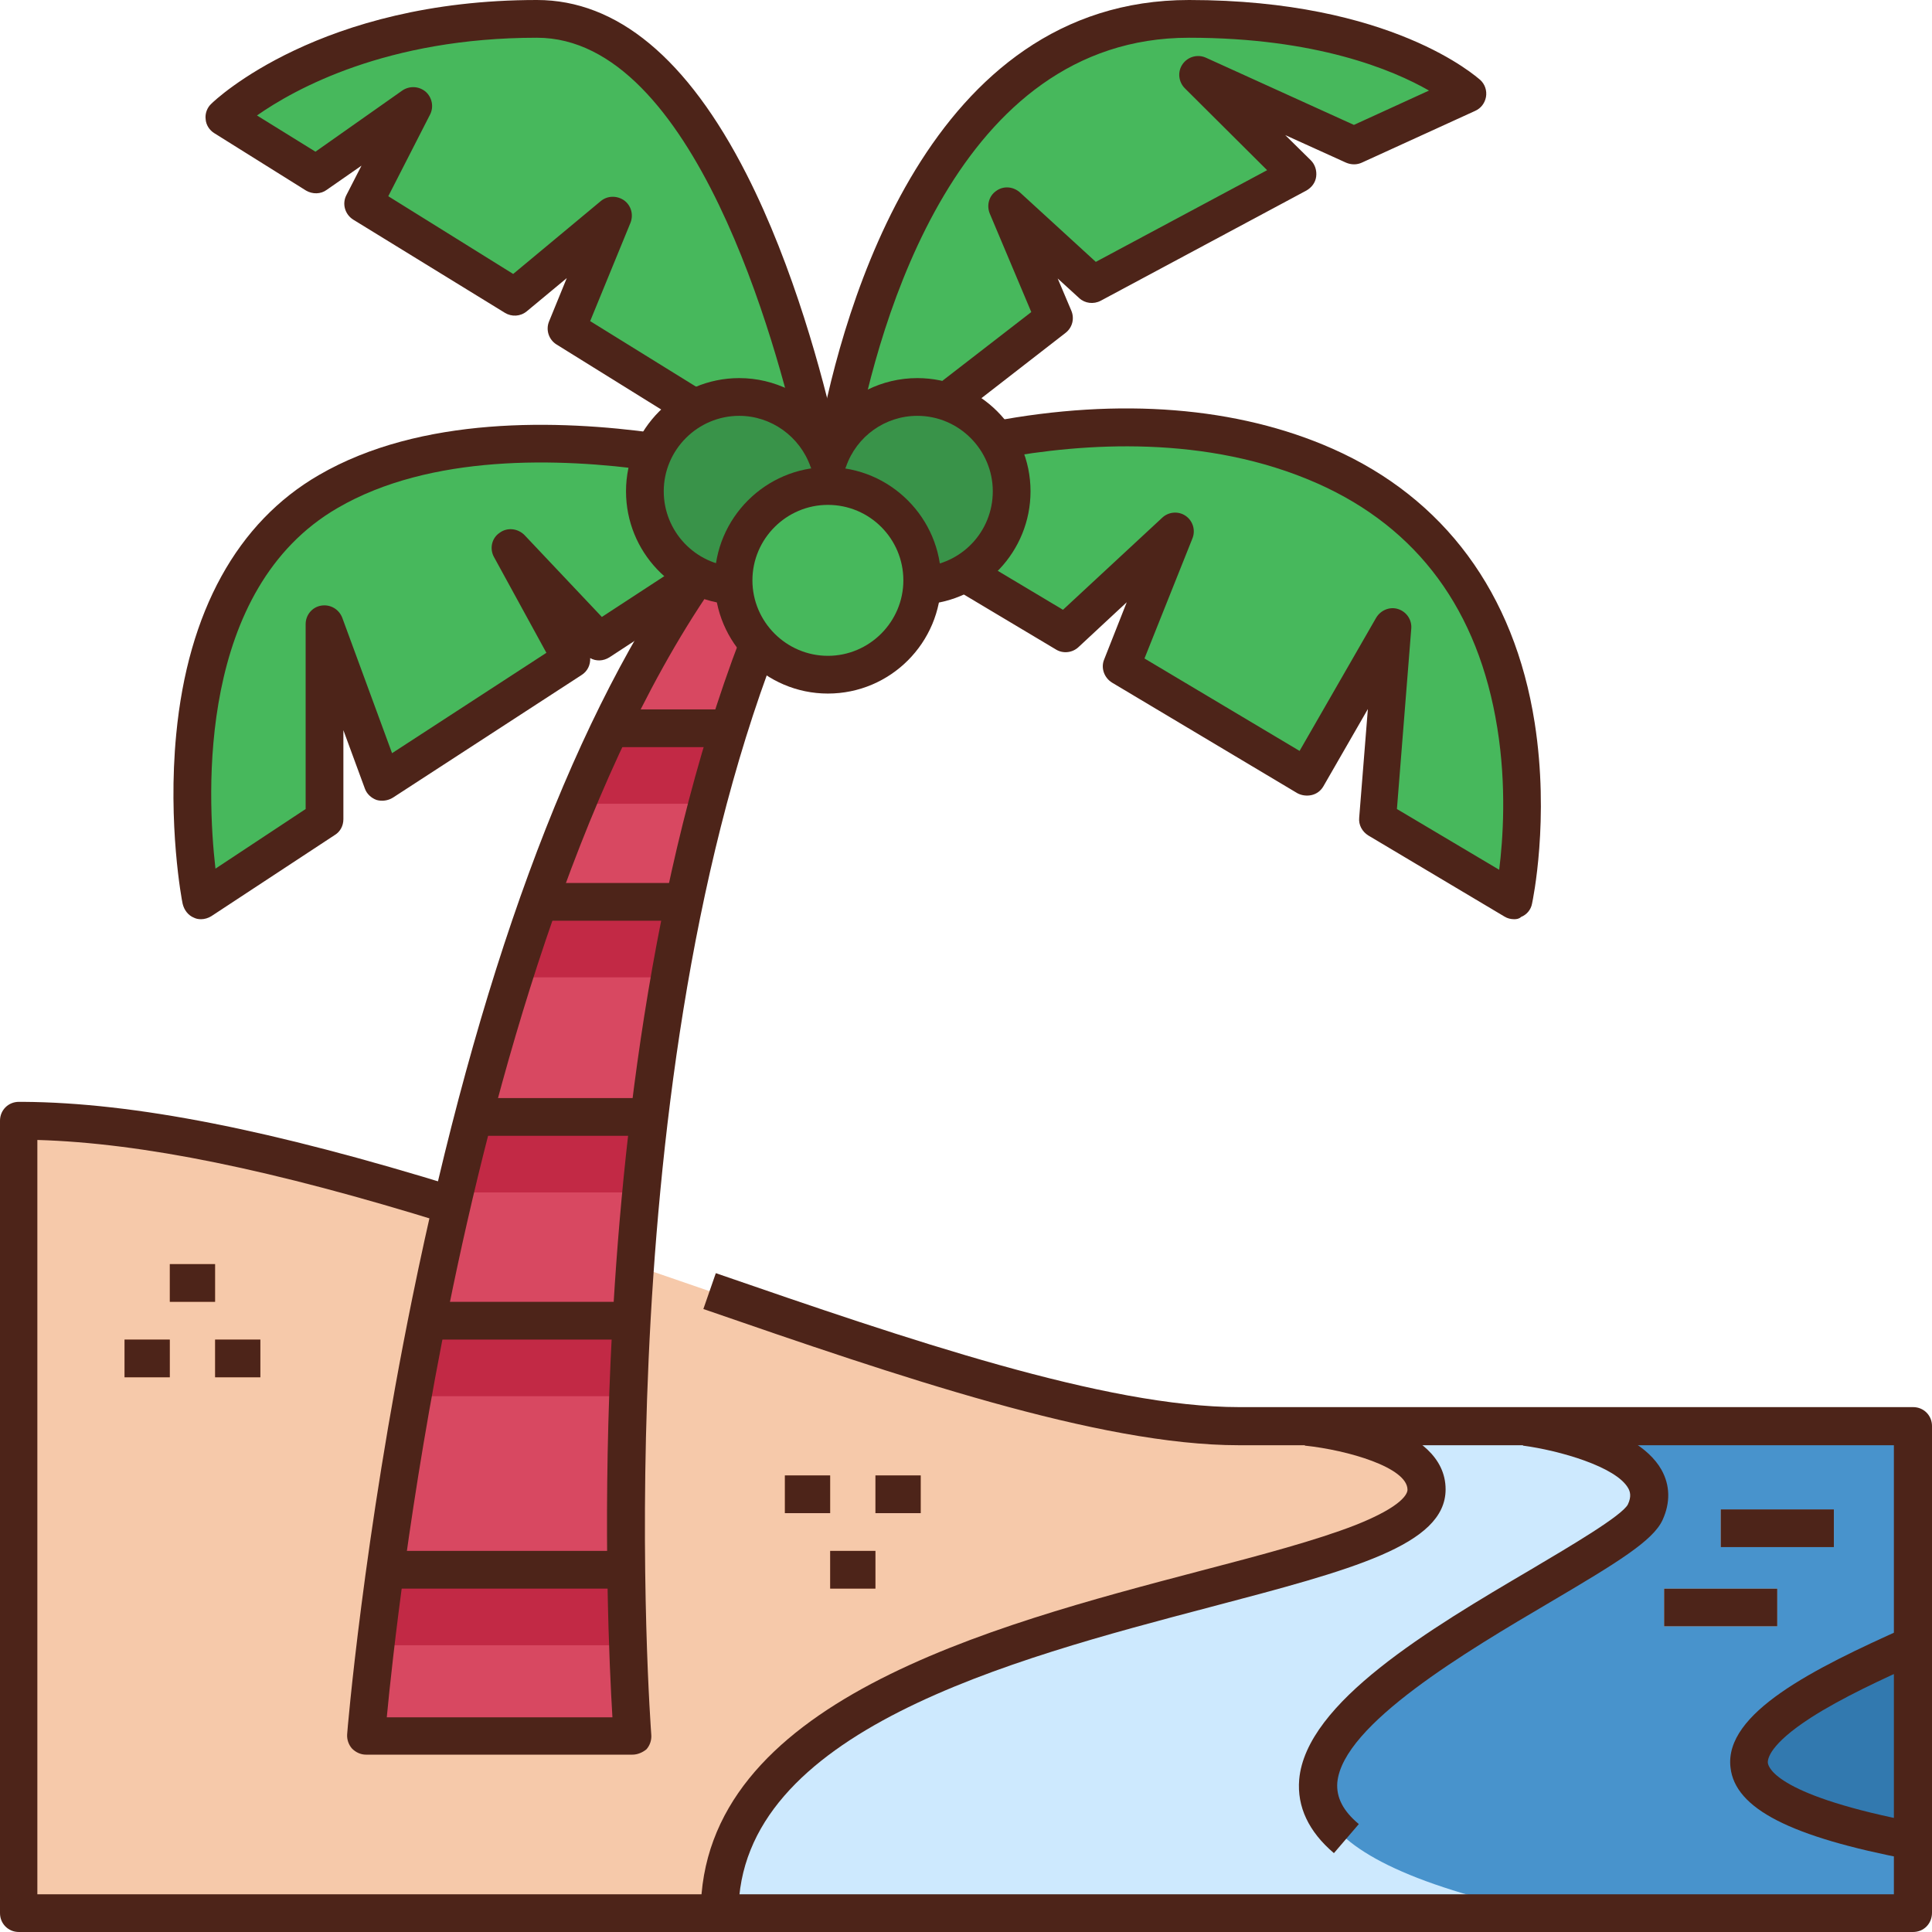 <svg id="Layer_1" enable-background="new 0 0 512 512" height="512" viewBox="0 0 512 512" width="512" xmlns="http://www.w3.org/2000/svg"><g id="XMLID_1_"><g id="XMLID_4023_"><path id="XMLID_1699_" d="m507 378v129h-502v-210h1.2c97.9.6 245.2 81 322.1 81z" fill="#f6c9aa"/><path id="XMLID_2452_" d="m507 378v129h-316.3c0-82.9 187.3-83 187.3-112.3 0-13.6-31.7-16.7-31.7-16.7z" fill="#4893cc"/><path id="XMLID_1510_" d="m219.8 130.2s13-125.2 95.3-125.2c52.5 0 73.7 19.9 73.7 19.9l-30 13.7-41.3-18.7 26.3 26.2-54.5 29.2-22.7-20.7 12.6 29.6z" fill="#47b85c"/><path id="XMLID_1506_" d="m401.3 238.6-36.1-21.5 4-50.9-22.8 39.7-49.1-29.3 14.3-35.8-29 27-63-37.6s71.9-33.1 131.8-6.6c68.3 30.3 49.9 115 49.9 115z" fill="#47b85c"/><path id="XMLID_1505_" d="m150.1 87.2 12.3-30-26 21.6-40.2-24.9 13.2-25.8-25.7 18.1-24.3-15.1s26.9-26.1 82.8-26.1c56 0 77.2 125.2 77.2 125.2z" fill="#47b85c"/><path id="XMLID_1504_" d="m158.6 169.9-23.4-24.7 16.1 29.5-50 32.5-15.3-41.8v51.7l-32.7 21.5s-15.6-79.9 33.7-108.4 132.4 0 132.4 0z" fill="#47b85c"/><path id="XMLID_612_" d="m190.7 507c0-82.9 187.3-83 187.3-112.3 0-13.5-31.7-16.7-31.7-16.7h58s39.7 5.2 31.7 22.7-171.9 75.6-27.4 106.3z" fill="#cde9fe"/><path id="XMLID_1512_" d="m507 435.8c-33.5 14.9-78.5 37.2 0 52.1z" fill="#3279af"/><path id="XMLID_1511_" d="m219.8 130c-69 121-52.2 330-52.2 330h-70.6s19.2-238 105.9-330z" fill="#d84861"/><circle id="XMLID_1509_" cx="243.1" cy="130.2" fill="#399349" r="25"/><circle id="XMLID_1508_" cx="195.8" cy="130.2" fill="#399349" r="25"/><circle id="XMLID_1507_" cx="219.4" cy="153.8" fill="#47b85c" r="25"/><g fill="#c22945"><path id="XMLID_2056_" d="m161.7 193c-3.1 6.5-6.1 13.2-8.9 20h34.6c1.8-6.7 3.7-13.4 5.8-20z"/><path id="XMLID_2054_" d="m142.8 239c-2.3 6.6-4.6 13.3-6.7 20h41.3c1.2-6.7 2.4-13.3 3.8-20z"/><path id="XMLID_2047_" d="m125.4 296c-1.7 6.7-3.4 13.4-5 20h49.3c.6-6.6 1.3-13.3 2.1-20z"/><path id="XMLID_2048_" d="m113.1 350c-1.4 6.8-2.6 13.5-3.8 20h57c.2-6.5.5-13.1.9-20z"/><path id="XMLID_2049_" d="m99.5 436h66.9c-.2-5.8-.4-12.5-.5-20h-63.8c-1.1 7.5-1.9 14.2-2.6 20z"/></g><g id="XMLID_2168_"><path id="XMLID_2180_" d="m456 400h30v10h-30z" fill="#cde9fe"/></g><g id="XMLID_2167_"><path id="XMLID_2179_" d="m441 421h30v10h-30z" fill="#cde9fe"/></g><g id="XMLID_2162_"><g id="XMLID_2165_"><path id="XMLID_2178_" d="m33 355h12v10h-12z" fill="#f3ab7d"/></g><g id="XMLID_2164_"><path id="XMLID_2177_" d="m45 335h12v10h-12z" fill="#f3ab7d"/></g><g id="XMLID_2163_"><path id="XMLID_2176_" d="m57 355h12v10h-12z" fill="#f3ab7d"/></g></g><g id="XMLID_2143_"><g id="XMLID_2161_"><path id="XMLID_2173_" d="m232 391h12v10h-12z" fill="#f3ab7d"/></g><g id="XMLID_2160_"><path id="XMLID_2172_" d="m220 411h12v10h-12z" fill="#f3ab7d"/></g><g id="XMLID_2157_"><path id="XMLID_2171_" d="m208 391h12v10h-12z" fill="#f3ab7d"/></g></g></g><g id="XMLID_3568_"><g id="XMLID_390_"><path id="XMLID_3420_" d="m507 512h-502c-2.8 0-5-2.2-5-5v-210c0-2.8 2.2-5 5-5h1.1c29.4.2 65.9 7.4 115 22.6l-3 9.6c-46-14.3-80.5-21.3-108.2-22.1v199.9h492v-119h-173.6c-37.1 0-90.4-18.3-141.9-36.1l3.3-9.5c50.7 17.5 103.2 35.5 138.7 35.5h178.6c2.8 0 5 2.2 5 5v129c0 2.9-2.2 5.1-5 5.1z" fill="#4d2419"/></g><g id="XMLID_469_"><path id="XMLID_3110_" d="m195.7 507h-10c0-55.9 76.5-76 132.4-90.7 16.5-4.3 30.7-8.1 41-12.1 12.9-5.1 13.9-8.5 13.9-9.4 0-5.9-15.8-10.5-27.2-11.7l1-10c6.1.6 36.3 4.4 36.3 21.6 0 14.8-24.8 21.3-62.4 31.2-52.8 13.9-125 32.9-125 81.1z" fill="#4d2419"/></g><g id="XMLID_118_"><path id="XMLID_3109_" d="m353.5 491.1c-6.7-5.7-9.8-12.3-9.2-19.5 1.8-20.5 34.8-40 61.3-55.6 10.8-6.4 24.2-14.3 25.8-17.3 1-2.1.6-3.4.1-4.3-3.2-5.7-18.2-10-27.9-11.3l1.3-9.9c2.9.4 28.5 4 35.4 16.3 2.3 4.1 2.4 8.7.3 13.3-2.5 5.5-12 11.3-29.8 21.8-21.9 12.9-55 32.4-56.4 47.8-.3 3.9 1.5 7.5 5.7 11z" fill="#4d2419"/></g><g id="XMLID_251_"><path id="XMLID_3108_" d="m506.1 492.8c-31.6-6-46.3-13.5-47.5-24.4-1.7-14.4 22-26.2 46.4-37.1l4.1 9.1c-10.4 4.6-21.1 9.6-29.2 14.8-11 7.1-11.5 11-11.4 12 .2 1.4 2.8 8.8 39.5 15.8z" fill="#4d2419"/></g><g id="XMLID_128_"><path id="XMLID_3107_" d="m167.6 465h-70.6c-1.4 0-2.7-.6-3.7-1.6-.9-1-1.4-2.4-1.3-3.8 0-.5 4.3-51.9 17.2-115.3 17.4-85.4 41.3-150.7 71.2-194.1l8.2 5.7c-36.2 52.7-57.9 132.6-69.6 190.3-10.4 51-15.1 94.1-16.5 108.9h59.8c-.8-13.2-2.5-49.2-.5-94.2 2.3-52.5 10.1-128.4 34.5-192l9.3 3.6c-45.8 119.5-33.1 285.6-33 287.3.1 1.4-.4 2.8-1.3 3.8-1 .8-2.3 1.4-3.7 1.4z" fill="#4d2419"/></g><g id="XMLID_475_"><path id="XMLID_3106_" d="m226.8 117.8-9.8-1.8c6.5-34.9 29.2-116 98.1-116 53.8 0 76.2 20.4 77.2 21.2 1.2 1.1 1.8 2.8 1.5 4.5-.3 1.6-1.3 3-2.9 3.7l-30 13.7c-1.3.6-2.8.6-4.2 0l-16.1-7.3 6.8 6.7c1.1 1.1 1.6 2.7 1.4 4.3s-1.2 2.9-2.6 3.7l-54.5 29.2c-1.9 1-4.2.7-5.7-.7l-5.7-5.2 3.6 8.5c.9 2.1.3 4.5-1.5 5.9l-28.6 22.2-6.1-7.9 25.6-19.8-11-26.1c-.9-2.2-.2-4.7 1.7-6 1.9-1.4 4.5-1.2 6.3.4l20.1 18.4 45.4-24.3-21.8-21.7c-1.7-1.7-2-4.4-.6-6.4s4-2.7 6.2-1.7l39.2 17.8 19.9-9.1c-9.6-5.5-29.9-14-63.6-14-61.5 0-82.2 75.4-88.3 107.8z" fill="#4d2419"/></g><g id="XMLID_115_"><path id="XMLID_3105_" d="m244.7 160.2-.5-10c10.6-.6 18.9-9.3 18.9-20 0-11-9-20-20-20-8.5 0-16.1 5.4-18.9 13.5-.7 2-2.6 3.4-4.7 3.4-2.1 0-4-1.4-4.7-3.4-2.8-8-10.4-13.5-18.9-13.5-11 0-20 9-20 20 0 10.6 8.3 19.4 18.9 20l-.5 10c-15.9-.9-28.4-14-28.4-30 0-16.5 13.5-30 30-30 9.4 0 18 4.4 23.6 11.5 5.6-7.1 14.2-11.5 23.6-11.5 16.5 0 30 13.5 30 30 0 15.9-12.5 29.1-28.4 30z" fill="#4d2419"/></g><g id="XMLID_130_"><path id="XMLID_3102_" d="m219.4 183.8c-16.5 0-30-13.5-30-30s13.5-30 30-30 30 13.5 30 30-13.4 30-30 30zm0-50c-11 0-20 9-20 20s9 20 20 20 20-9 20-20-8.9-20-20-20z" fill="#4d2419"/></g><g id="XMLID_716_"><path id="XMLID_3100_" d="m401.3 243.6c-.9 0-1.8-.2-2.6-.7l-36.1-21.5c-1.6-1-2.6-2.8-2.4-4.7l2.3-28.8-11.8 20.5c-.7 1.2-1.8 2-3.1 2.3s-2.7.1-3.8-.5l-49.1-29.3c-2.1-1.3-3-3.9-2.1-6.1l6-15.2-12.8 11.9c-1.6 1.5-4.1 1.8-6 .6l-26.8-16 5.1-8.6 23.6 14.1 26.3-24.4c1.7-1.6 4.3-1.8 6.2-.5s2.7 3.8 1.8 6l-12.7 31.8 41.1 24.5 20.3-35.3c1.2-2 3.6-3 5.8-2.3s3.7 2.8 3.5 5.2l-3.8 47.8 27.1 16.1c1-8 2-22.1-.5-37.6-5-31.2-21.1-53-47.7-64.8-29.4-13-62-10.7-84.2-6.6l-1.9-9.8c33.8-6.4 65-3.9 90.1 7.2 29.6 13.1 48.2 38.2 53.6 72.6 4 25.6-.5 47.1-.7 48-.3 1.6-1.4 2.9-2.9 3.5-.5.5-1.2.6-1.8.6z" fill="#4d2419"/></g><g id="XMLID_83_"><path id="XMLID_3099_" d="m211.7 117.4c-5.7-25.2-27.7-107.4-69.4-107.4-39.8 0-64.2 13.6-74.2 20.6l15.5 9.6 23-16.2c1.9-1.3 4.4-1.2 6.2.3 1.7 1.5 2.2 4 1.2 6l-11.1 21.7 33.1 20.6 23.2-19.3c1.8-1.5 4.3-1.5 6.2-.2 1.9 1.4 2.5 3.8 1.7 5.9l-10.7 26.1 30.2 18.7-5.3 8.5-33.8-21c-2.1-1.3-2.9-3.9-2-6.1l4.7-11.5-10.6 8.8c-1.7 1.4-4 1.5-5.8.4l-40.2-24.7c-2.2-1.4-3-4.2-1.8-6.5l4-7.8-9.2 6.4c-1.6 1.2-3.8 1.2-5.5.2l-24.3-15.2c-1.3-.8-2.2-2.2-2.3-3.7-.2-1.5.4-3.1 1.5-4.1 1.1-1.1 28.9-27.5 86.3-27.5 21.2 0 39.9 15.5 55.5 46.1 12.6 24.7 20.3 53.9 23.7 69z" fill="#4d2419"/></g><g id="XMLID_473_"><path id="XMLID_3098_" d="m53.3 243.6c-.7 0-1.3-.1-1.9-.4-1.5-.6-2.6-2-3-3.7-.2-.8-4-21-1.7-44.9 3.1-32.5 16.2-56.2 37.8-68.7 27-15.7 63.5-14.7 89.4-11.1l-1.4 9.9c-24.3-3.4-58.4-4.4-83 9.9-37.1 21.5-34.7 75.6-32.4 95.6l23.9-15.8v-49c0-2.4 1.7-4.5 4.1-4.9s4.7.9 5.6 3.2l13.2 35.9 40.9-26.6-13.9-25.4c-1.2-2.2-.6-5 1.5-6.4 2-1.5 4.8-1.2 6.6.6l20.5 21.7 22.8-14.9 5.5 8.4-26.3 17.2c-1.6 1-3.5 1.1-5.1.2.1 1.8-.7 3.5-2.3 4.5l-50 32.5c-1.3.8-2.9 1-4.3.6-1.4-.5-2.6-1.6-3.1-3l-5.7-15.5v23.6c0 1.7-.8 3.3-2.3 4.2l-32.7 21.5c-.8.5-1.8.8-2.7.8z" fill="#4d2419"/></g><g id="XMLID_81_"><path id="XMLID_3095_" d="m102 411h63v10h-63z" fill="#4d2419"/></g><g id="XMLID_249_"><path id="XMLID_3094_" d="m143 234h38v10h-38z" fill="#4d2419"/></g><g id="XMLID_250_"><path id="XMLID_3093_" d="m162 188h31v10h-31z" fill="#4d2419"/></g><g id="XMLID_246_"><path id="XMLID_3091_" d="m125 291h48v10h-48z" fill="#4d2419"/></g><g id="XMLID_243_"><path id="XMLID_3090_" d="m114 345h54v10h-54z" fill="#4d2419"/></g><g id="XMLID_2159_"><path id="XMLID_2569_" d="m456 400h30v10h-30z" fill="#4d2419"/></g><g id="XMLID_2158_"><path id="XMLID_2568_" d="m441 421h30v10h-30z" fill="#4d2419"/></g><g id="XMLID_2097_"><g id="XMLID_2100_"><path id="XMLID_2566_" d="m33 355h12v10h-12z" fill="#4d2419"/></g><g id="XMLID_2099_"><path id="XMLID_2564_" d="m45 335h12v10h-12z" fill="#4d2419"/></g><g id="XMLID_2098_"><path id="XMLID_2563_" d="m57 355h12v10h-12z" fill="#4d2419"/></g></g><g id="XMLID_2093_"><g id="XMLID_2096_"><path id="XMLID_2562_" d="m232 391h12v10h-12z" fill="#4d2419"/></g><g id="XMLID_2095_"><path id="XMLID_2561_" d="m220 411h12v10h-12z" fill="#4d2419"/></g><g id="XMLID_2094_"><path id="XMLID_2558_" d="m208 391h12v10h-12z" fill="#4d2419"/></g></g></g></g></svg>